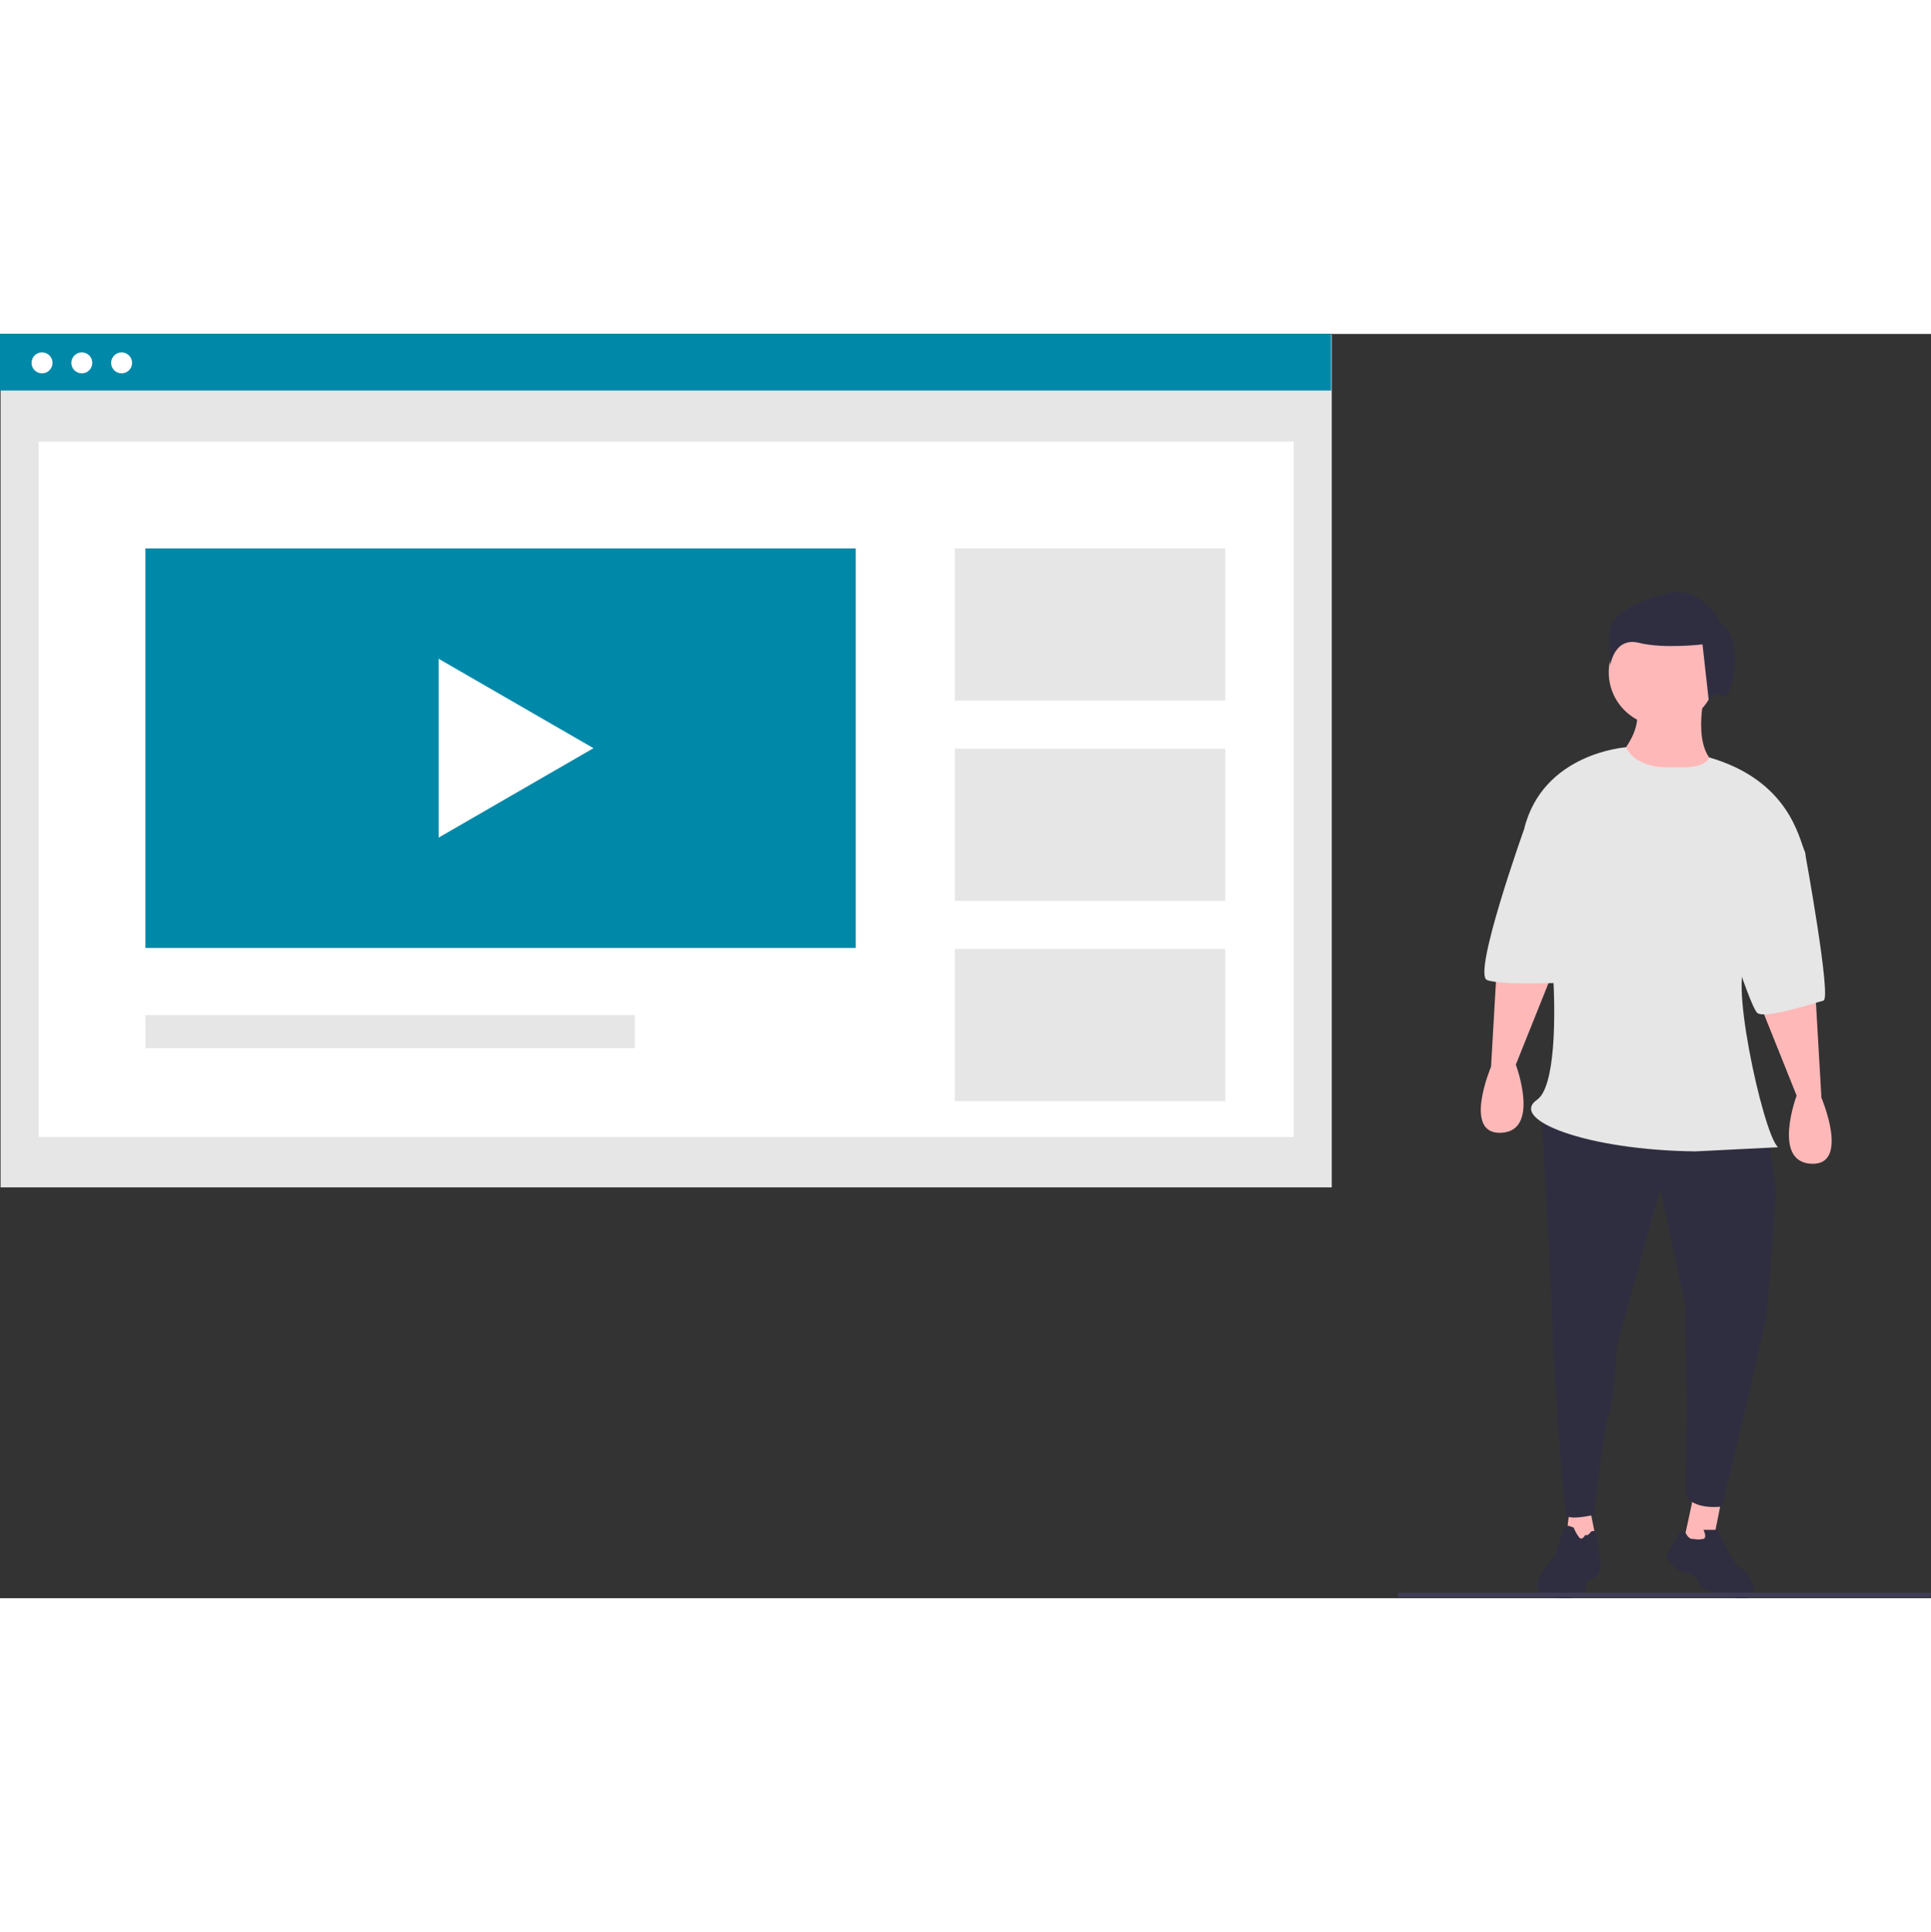 <svg id="b292e128-983c-4a50-89eb-5eccde426ab3" data-name="Layer 1" xmlns="http://www.w3.org/2000/svg" width="300.619" height="300.765" viewBox="0 0 885.619 579.765"><rect x="0" y="0" width="885.619" height="579.765" fill="#333333" stroke="none"/><rect x="0.261" y="0.346" width="610.532" height="391.012" fill="#e6e6e6"/><rect x="17.719" y="49.389" width="575.616" height="318.837" fill="#fff"/><rect width="610.532" height="25.938" fill="#0088a9"/><circle cx="19.275" cy="13.261" r="4.807" fill="#fff"/><circle cx="37.522" cy="13.261" r="4.807" fill="#fff"/><circle cx="55.77" cy="13.261" r="4.807" fill="#fff"/><rect x="66.692" y="98.34" width="325.756" height="183.238" fill="#0088a9"/><rect x="437.903" y="98.34" width="124.052" height="69.78" fill="#e6e6e6"/><rect x="437.903" y="190.195" width="124.052" height="69.78" fill="#e6e6e6"/><rect x="437.903" y="282.051" width="124.052" height="69.78" fill="#e6e6e6"/><rect x="66.692" y="312.354" width="224.431" height="15.151" fill="#e6e6e6"/><polygon points="272.184 189.959 201.161 148.954 201.161 230.963 272.184 189.959 201.161 148.954 201.161 230.963 272.184 189.959" fill="#fff"/><polygon points="729.361 539.637 732.279 554.225 717.691 557.143 719.879 538.907 729.361 539.637" fill="#ffb8b8"/><polygon points="789.076 536.983 785.772 553.502 772.182 553.83 776.521 533.679 789.076 536.983" fill="#ffb8b8"/><path d="M967.929,527.395l3.788,25.568s-3.788,56.818-4.735,59.659-3.788,17.045-3.788,17.045l-16.098,68.182s-13.936,1.894-16.777-5.682l.679-40.72-.947-46.401-11.364-53.03-19.886,71.969s-.947,23.674-3.788,32.197-6.629,45.454-6.629,45.454-12.042,2.841-12.989,0-5.95-70.075-5.95-80.492-5.567-110.295-5.567-110.295Z" transform="translate(-157.19 -160.118)" fill="#2f2e41"/><path d="M933.736,712.677a11.749,11.749,0,0,0,4.731,0c1.774-.591,0-4.14,0-4.14h6.506s7.097,15.968,10.054,17.151,12.42,14.194,1.183,14.194a36.719,36.719,0,0,1-19.517-5.914s-1.183-5.323-6.506-5.914-8.871-7.097-8.871-7.097l5.777-10.666a1.913,1.913,0,0,1,3.355-.007C931.252,711.704,932.367,712.951,933.736,712.677Z" transform="translate(-157.19 -160.118)" fill="#2f2e41"/><path d="M884.238,710.845s-1.319,2.638-2.638,1.319a18.07,18.07,0,0,1-2.638-4.617s-3.957-1.979-4.617,0-3.298,12.532-4.617,13.851-15.17,15.17-1.319,17.808,16.489-3.298,16.489-3.298-1.979-3.298,1.979-4.617,4.617-5.936,4.617-5.936l-1.988-14.907a1.615,1.615,0,0,0-2.895-.747C885.846,710.698,884.994,711.349,884.238,710.845Z" transform="translate(-157.19 -160.118)" fill="#2f2e41"/><path d="M989.709,461.108l2.841,49.242s13.258,31.25-4.735,30.303-6.629-31.25-6.629-31.25L963.571,465.455Z" transform="translate(-157.19 -160.118)" fill="#ffb8b8"/><path d="M843.877,446.903l-2.841,49.242s-13.258,31.25,4.735,30.303,6.629-31.25,6.629-31.25L870.015,451.25Z" transform="translate(-157.19 -160.118)" fill="#ffb8b8"/><circle cx="762.443" cy="155.158" r="24.621" fill="#ffb8b8"/><path d="M939.047,325.218s-6.629,26.515,6.629,33.144-41.666,16.098-45.454,0l1.894-7.576s7.576-9.47,5.682-17.992Z" transform="translate(-157.19 -160.118)" fill="#ffb8b8"/><path d="M924.369,358.836s-16.34,1.526-21.428-9.18c0,0-38.231,2.551-46.754,37.589,9.891.283,22.161,112.835,5.95,124.052-13.159,9.106,22.706,23.131,72.648,23.674l37.879-1.894c-7.063-6.084-23.963-85.271-13.258-84.28,0,0,28.409-44.507,25.568-51.136s-7.39-32.766-43.941-43.371C941.033,354.29,940.467,359.783,924.369,358.836Z" transform="translate(-157.19 -160.118)" fill="#e6e6e6"/><path d="M972.664,381.563l12.311,16.098s12.311,67.235,8.523,68.181-26.515,8.523-30.303,5.682S942.361,412.813,942.361,412.813Z" transform="translate(-157.19 -160.118)" fill="#e6e6e6"/><path d="M872.286,376.828l-16.098,10.417S832.513,453.532,839.142,456.373s43.56.947,43.56.947Z" transform="translate(-157.19 -160.118)" fill="#e6e6e6"/><path d="M946.546,293.241s-8.528-18.477-24.873-14.213-25.584,10.66-26.295,17.056.355,15.99.355,15.99,1.777-13.147,13.147-10.305,29.138.711,29.138.711l2.843,25.584s3.198-4.619,6.751-1.777S957.917,298.927,946.546,293.241Z" transform="translate(-157.19 -160.118)" fill="#2f2e41"/><polygon points="885.258 579.242 641.189 579.242 641.189 577.247 885.619 577.247 885.258 579.242" fill="#3f3d56"/></svg>